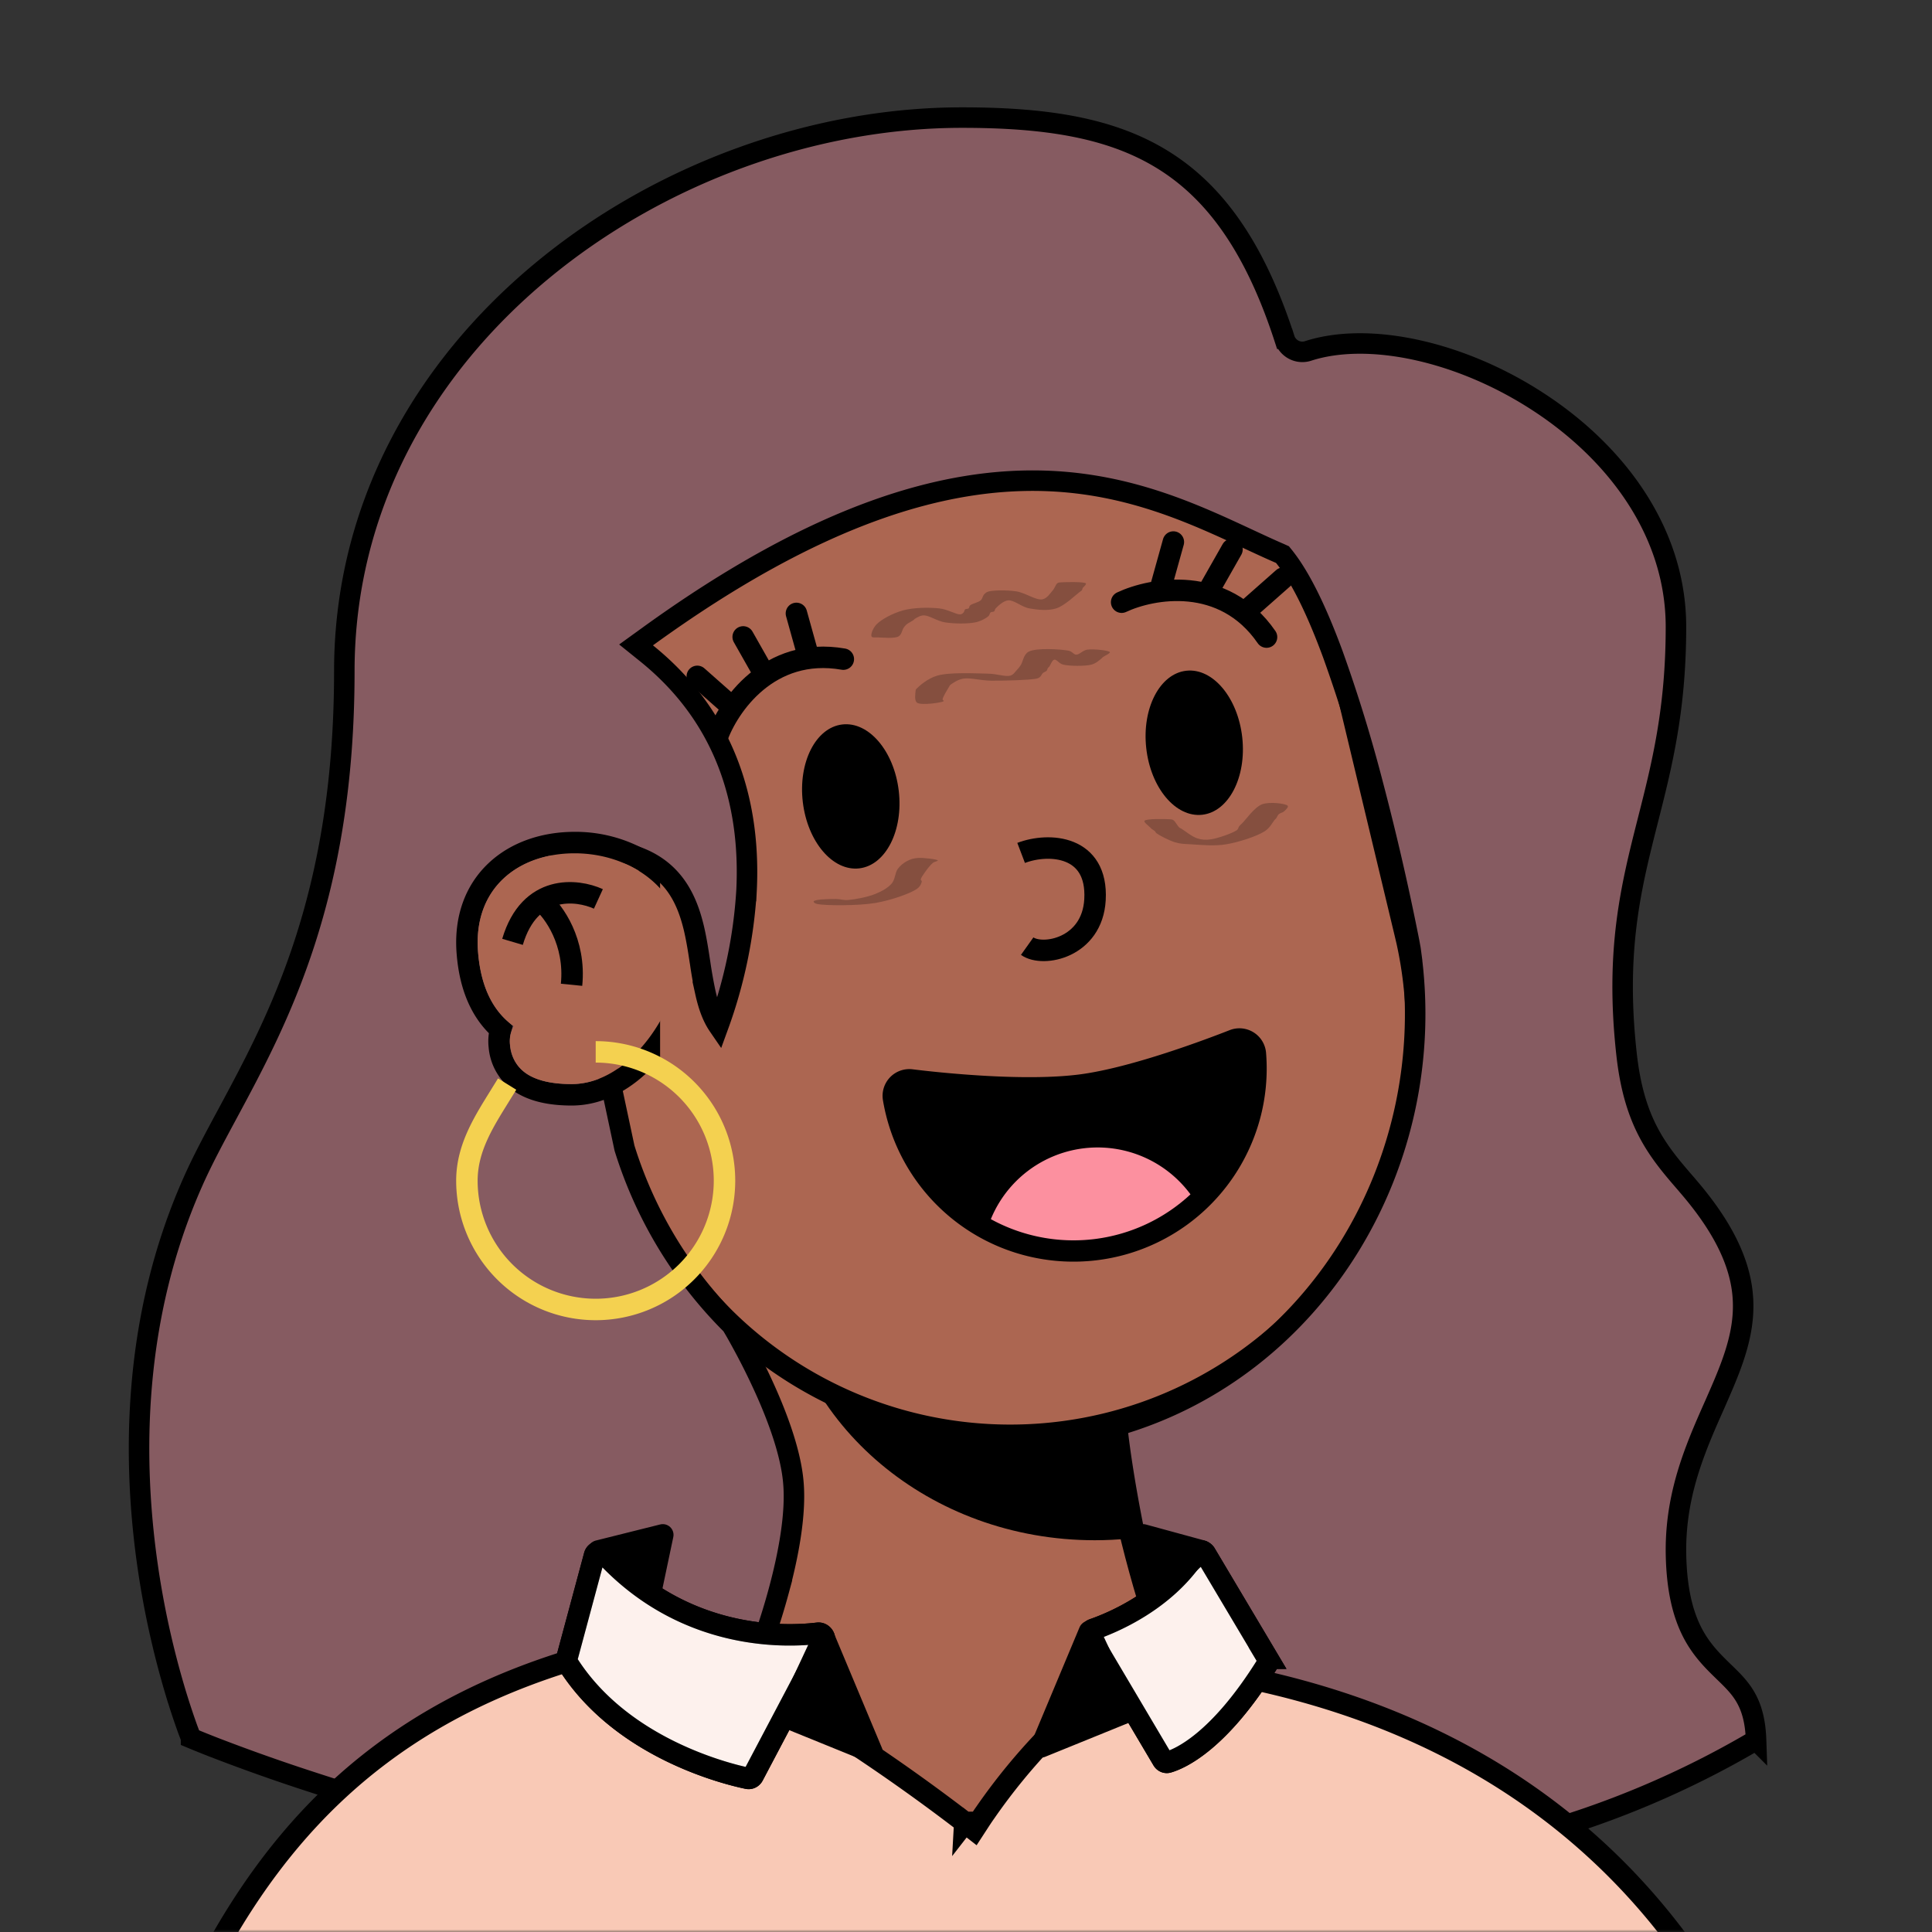 <?xml version="1.0" encoding="utf-8"?>
<svg viewBox="0 0 360 360" fill="none" shape-rendering="auto" xmlns="http://www.w3.org/2000/svg">
  <rect x="0" y="0" width="360" height="360" fill="#333333" stroke="none"/>
  <mask id="viewboxMask">
    <rect width="360" height="360" rx="0" ry="0" x="0" y="0" fill="#fff"/>
  </mask>
  <g mask="url(#viewboxMask)" transform="matrix(1, 0, 0, 1, -3.197442310920451e-14, 1.0658141036401503e-14)">
    <g transform="translate(80 23)">
      <path d="M154 319.5c-14.4-20-25.67-58.67-27-78L58.5 212 30 319.5h124Z" fill="#ac6651" stroke="#000" stroke-width="4"/>
      <path d="M130.37 263.69c-2.1.2-4.22.31-6.37.31-30.78 0-56.05-21.57-58.76-49.1L127 241.5c.38 5.48 1.55 13.32 3.37 22.19Z" fill="#000" style="mix-blend-mode:multiply"/>
      <path d="M181.94 151.37v.01l.1.4.14.65A75.72 75.72 0 0 1 34.93 187.7l-.2-.74L18 117.13l-.06-.29A75.72 75.72 0 0 1 165.2 81.55l.05.21.02.08.05.2.05.2v.01l16.4 68.44.08.34.08.34Z" fill="#ac6651" stroke="#000" stroke-width="4"/>
      <g transform="translate(34 102.3)"/>
    </g>
    <g transform="translate(170 183)">
      <path d="M64.73 25.7a36 36 0 0 0 1.18-12.54 4.98 4.98 0 0 0-6.8-4.2c-4.26 1.67-18.03 6.88-27.62 8.2-10.52 1.44-26.66-.32-31.44-.91a4.98 4.98 0 0 0-5.53 5.74 36 36 0 0 0 70.21 3.7Z" fill="#000000"/>
      <path d="M51.83 39.55a32 32 0 0 1-37.2 4.62 21.5 21.5 0 0 1 37.2-4.62Z" fill="#FC909F"/>
    </g>
    <g transform="translate(110 102)">
      <path d="M99 10.21c5.67-2.66 19-5.1 27 6.5M23.58 35.52c2.07-5.9 9.68-17.12 23.56-14.7M26.07 29.46l-6.14-5.43M122.96 11.16l6.15-5.43M32.52 23.81l-4.04-7.13M115.51 7.51l4.05-7.13M40.6 20.2l-2.2-7.9M106.44 6.9l2.2-7.9" stroke="#000000" stroke-width="4" stroke-linecap="round"/>
    </g>
    <g transform="translate(49 11)">
      <path d="m-13.4 312.86-.62-1.64c-.56-1.55-1.35-3.84-2.23-6.74a163.21 163.21 0 0 1-5.28-23.98c-2.81-19.77-2.8-45.8 8.4-71.12 1.8-4.09 4.07-8.3 6.52-12.85 9.47-17.6 21.77-40.46 21.77-82.45 0-30.59 14.84-56.35 36.7-74.51 21.88-18.18 50.7-28.66 78.38-28.66 15.13 0 27.3 1.73 37.07 7.64 9.72 5.87 17.37 16.05 23.05 33.58a3.47 3.47 0 0 0 4.36 2.27c11.31-3.67 28.47.04 42.95 9.5 14.42 9.4 25.62 24.15 25.62 41.91 0 15.43-2.64 25.85-5.22 36-3.12 12.3-6.13 24.16-4 43.5.7 6.45 2.15 11.03 4.16 14.82 1.98 3.73 4.48 6.62 7.12 9.66l.05.07c6.28 7.25 9.13 13.22 10.06 18.47.92 5.23-.05 9.98-1.84 14.9-.9 2.48-2 4.97-3.15 7.59l-.1.22c-1.12 2.53-2.3 5.19-3.35 7.98-2.18 5.77-3.89 12.2-3.72 19.83.15 6.48 1.3 10.91 3.01 14.27 1.7 3.32 3.89 5.44 5.8 7.3l.05.05c1.74 1.68 3.2 3.1 4.27 5.1.96 1.78 1.67 4.13 1.79 7.66a172.14 172.14 0 0 1-87.4 23.9 110.86 110.86 0 0 1-7.28-.28c-6.15-9.4-11.75-24.88-16.1-40.8-4.21-15.46-7.18-31.08-8.3-41.4 37.08-10.72 60.32-48.98 54.73-88.46l-.01-.12a5.97 5.97 0 0 0-.08-.47 76.68 76.68 0 0 0-.43-2.25 486.97 486.97 0 0 0-6.53-28.2 276.64 276.64 0 0 0-7.45-24.2c-2.76-7.5-5.83-14.15-9.1-18.24l-.3-.37-.44-.2c-1.93-.83-3.94-1.77-6.03-2.74-9.93-4.62-21.84-10.17-37.26-10.78-18.78-.74-42.56 5.78-74.7 29.09l-2.02 1.46 1.95 1.57c15.92 12.83 19.37 29.86 18.63 44.3a89.2 89.2 0 0 1-5.24 25.1c-1.16-1.69-1.9-3.82-2.45-6.33a85.19 85.19 0 0 1-.96-5.45l-.05-.3c-.3-2-.63-4.08-1.1-6.09-.96-4.01-2.57-8.02-6.14-10.86-3.58-2.84-8.8-4.25-16.4-3.83l-2.22.13.46 2.18 11.36 53.31.02.08.03.09a79.8 79.8 0 0 0 19.91 32.81 65.49 65.49 0 0 1 1.54 2.68c1.01 1.82 2.37 4.38 3.76 7.33 2.82 5.94 5.66 13.24 6.2 19.2.57 6.05-.96 13.86-2.7 20.31a129.63 129.63 0 0 1-2.84 9.14c-5.03-2.4-9.53-2.23-13.38.01-4.16 2.43-7.21 7.06-9.48 12.22-4.15 9.42-6.14 21.64-7.06 29.22A601.65 601.65 0 0 1 6.2 320.1 353.85 353.85 0 0 1-9 314.64a190.8 190.8 0 0 1-4.4-1.77Z" stroke="#000" stroke-width="3.82" style="fill: rgb(134, 91, 97);"/>
      <path opacity="0.929" d="M 148.755 97.509 C 149.597 97.444 152.995 97.391 153.326 97.696 C 153.476 97.833 153.15 98.109 153.047 98.255 C 152.96 98.377 152.842 98.419 152.767 98.535 C 152.683 98.663 152.676 98.876 152.58 99.002 C 152.487 99.124 152.448 99.108 152.207 99.282 C 151.567 99.742 149.415 101.854 147.822 102.361 C 146.267 102.855 144.321 102.638 142.783 102.361 C 141.354 102.103 139.96 100.778 138.864 100.868 C 137.936 100.944 136.917 101.966 136.532 102.361 C 136.319 102.579 136.403 102.796 136.252 102.921 C 136.096 103.049 135.78 102.968 135.599 103.107 C 135.398 103.261 135.43 103.608 135.132 103.854 C 134.669 104.236 133.762 104.759 132.706 104.973 C 131.287 105.261 128.767 105.234 127.108 104.973 C 125.639 104.742 124.173 103.689 123.19 103.667 C 122.503 103.652 121.955 104.039 121.603 104.227 C 121.371 104.351 121.346 104.454 121.137 104.6 C 120.84 104.806 120.231 105.088 119.924 105.346 C 119.673 105.558 119.569 105.709 119.364 106 C 119.087 106.394 119.016 107.263 118.431 107.586 C 117.647 108.018 115.491 107.808 114.606 107.772 C 114.044 107.75 113.52 107.867 113.393 107.586 C 113.226 107.217 113.652 106.042 114.326 105.346 C 115.267 104.376 117.415 103.241 119.271 102.734 C 121.269 102.188 124.103 102.166 125.989 102.361 C 127.532 102.52 129.183 103.517 129.907 103.48 C 130.276 103.462 130.404 103.271 130.56 103.107 C 130.706 102.955 130.689 102.672 130.84 102.547 C 130.996 102.419 131.337 102.489 131.494 102.361 C 131.645 102.236 131.565 101.988 131.773 101.801 C 132.116 101.492 133.292 101.26 133.733 100.868 C 134.091 100.549 134.108 100.032 134.386 99.748 C 134.645 99.484 134.798 99.309 135.319 99.188 C 136.281 98.965 138.711 98.941 140.357 99.188 C 142.008 99.437 144.024 100.882 145.209 100.681 C 146.113 100.528 146.686 99.547 147.168 99.002 C 147.562 98.557 147.7 97.93 148.008 97.696 C 148.241 97.519 148.342 97.541 148.755 97.509 Z M 153.606 110.049 C 154.713 109.892 157.621 110.18 157.805 110.515 C 157.93 110.743 156.761 111.231 156.499 111.448 C 156.349 111.572 156.386 111.603 156.219 111.728 C 155.887 111.976 155.225 112.629 154.353 112.848 C 153.115 113.159 150.327 113.126 149.128 112.848 C 148.324 112.662 147.891 111.823 147.448 111.915 C 147.036 112.001 146.732 112.959 146.515 113.221 C 146.391 113.371 146.311 113.385 146.235 113.501 C 146.152 113.629 146.172 113.826 146.049 113.968 C 145.895 114.145 145.507 114.243 145.302 114.434 C 145.106 114.619 145.036 114.917 144.836 115.087 C 144.633 115.26 144.583 115.357 144.089 115.46 C 142.845 115.72 138.111 115.86 135.692 115.834 C 133.69 115.812 131.804 115.232 130.467 115.46 C 129.459 115.633 128.518 116.291 128.135 116.58 C 127.941 116.726 127.984 116.741 127.855 116.953 C 127.596 117.378 126.685 118.858 126.642 119.286 C 126.621 119.491 126.949 119.559 126.828 119.659 C 126.504 119.928 122.648 120.48 121.883 119.939 C 121.334 119.551 121.565 118.228 121.603 117.793 C 121.625 117.55 121.591 117.535 121.79 117.327 C 122.27 116.825 123.879 115.404 125.615 114.901 C 127.952 114.223 132.694 114.478 135.132 114.527 C 136.876 114.563 138.331 115.148 139.238 114.901 C 139.857 114.732 140.113 114.22 140.451 113.874 C 140.752 113.566 140.908 113.366 141.197 112.941 C 141.611 112.334 141.702 110.936 142.69 110.422 C 144.12 109.678 148.606 109.967 150.061 110.235 C 150.864 110.384 151.005 110.98 151.554 110.982 C 152.173 110.984 152.745 110.171 153.606 110.049 Z M 122.107 148.863 C 123.119 148.804 125.609 149.111 125.746 149.329 C 125.829 149.462 125.145 149.525 124.813 149.796 C 124.356 150.169 123.708 151.018 123.32 151.569 C 122.994 152.032 122.602 152.582 122.574 152.875 C 122.557 153.05 122.786 153.072 122.76 153.248 C 122.716 153.556 122.506 154.183 121.827 154.648 C 120.549 155.523 116.968 156.774 114.083 157.26 C 110.855 157.804 104.657 157.756 103.26 157.447 C 102.767 157.338 102.596 157.106 102.607 156.98 C 102.617 156.86 102.903 156.773 103.26 156.7 C 103.939 156.563 105.779 156.501 106.806 156.514 C 107.66 156.524 108.107 156.776 109.045 156.7 C 110.352 156.595 112.671 156.156 114.083 155.581 C 115.312 155.08 116.459 154.448 117.162 153.621 C 117.806 152.865 117.764 151.632 118.282 150.916 C 118.753 150.264 119.404 149.766 120.055 149.423 C 120.683 149.092 121.293 148.911 122.107 148.863 Z M 186.188 138.861 C 187.587 138.344 190.603 138.732 190.946 139.141 C 191.145 139.377 190.576 139.902 190.293 140.167 C 190.014 140.428 189.52 140.492 189.267 140.727 C 189.041 140.937 188.94 141.294 188.8 141.473 C 188.699 141.603 188.673 141.588 188.52 141.753 C 188.185 142.118 187.678 143.252 186.654 143.899 C 185.139 144.857 181.822 145.933 179.47 146.325 C 177.255 146.695 174.643 146.423 172.939 146.325 C 171.689 146.253 170.971 146.259 169.953 145.952 C 168.83 145.614 166.999 144.643 166.501 144.272 C 166.287 144.113 166.351 144.024 166.221 143.899 C 166.06 143.744 165.732 143.57 165.568 143.433 C 165.444 143.329 165.419 143.297 165.288 143.153 C 165.06 142.902 164.069 142.209 164.262 141.94 C 164.56 141.522 168.196 141.596 169.02 141.66 C 169.398 141.689 169.447 141.685 169.673 141.847 C 169.997 142.078 170.418 142.894 170.699 143.153 C 170.88 143.318 170.91 143.277 171.166 143.433 C 171.697 143.756 173.093 144.889 174.058 145.205 C 174.929 145.491 175.648 145.544 176.671 145.392 C 178 145.194 180.694 144.233 181.429 143.713 C 181.795 143.454 181.72 143.187 181.896 142.966 C 182.064 142.754 182.14 142.713 182.456 142.406 C 183.123 141.759 184.745 139.394 186.188 138.861 Z" style="fill-opacity: 1; fill-rule: nonzero; stroke-dasharray: none; stroke-dashoffset: 0px; stroke-linecap: butt; stroke-linejoin: miter; stroke-miterlimit: 4; stroke-opacity: 1; paint-order: normal; vector-effect: none; opacity: 1; mix-blend-mode: normal; isolation: auto; stroke: rgb(143, 85, 67); stroke-width: 0px; fill: rgb(133, 79, 63);"/>
    </g>
    <g transform="translate(142 119)">
      <g fill="#000000">
        <ellipse cx="16.53" cy="29.4" rx="9" ry="13.5" transform="rotate(-6.78 16.53 29.4)"/>
        <ellipse cx="80.53" cy="19.4" rx="9" ry="13.5" transform="rotate(-6.28 80.53 19.4)"/>
      </g>
      <g transform="translate(-40 -8)"/>
    </g>
    <g transform="rotate(-8 1149.44 -1186.92)">
      <path d="M12.3 12.34c5.45-1.24 14.38.62 12.42 10.54-1.74 8.82-11.1 9.3-13.72 6.82" stroke="#000" stroke-width="4"/>
    </g>
    <g transform="translate(84 154)">
      <path d="M37 8.25V7.13l-.95-.59A24.91 24.91 0 0 0 23.08 3C17.44 3 12.16 4.75 8.4 8.3c-3.8 3.58-5.86 8.83-5.31 15.37.52 6.37 2.66 11.06 6.2 14.17-.29 1-.37 2.08-.24 3.21a8.98 8.98 0 0 0 4.6 7.08C16.09 49.5 19.2 50 22.52 50c5.48 0 10.29-2.95 13.95-6.89l.53-.57V8.25Z" stroke="#000" stroke-width="4"/>
      <path d="M42.97 23.98c.07-.65.1-1.3.1-1.98 0-10.22-9.5-17-20-17C12.6 5 4.09 11.5 5.09 23.5c.56 6.68 2.95 11.07 6.65 13.72a5.7 5.7 0 0 0-.68 3.6C11.68 46.1 16.19 48 22.52 48c11.1 0 19.9-14.05 20.45-24.02Z" fill="#ac6651"/>
      <path d="M27.5 13.5c-4-1.83-12.8-2.8-16 8" stroke="#000" stroke-width="4"/>
      <path d="M17 14c2.17 1.83 6.3 7.5 5.5 15.5" stroke="#000" stroke-width="4"/>
      <g transform="translate(3 42)">
        <path d="M24 0A24 24 0 1 1 0 24c0-6.4 3.5-11.5 6.57-16.5L7.5 6" stroke="#f4d150" stroke-width="4"/>
      </g>
    </g>
    <g transform="translate(53 272)">
      <g stroke="#000" stroke-width="4">
        <path d="M126.77 67.58 128 66l-1.23 1.58 1.72 1.34 1.19-1.83v-.02l.05-.06.04-.05a28.57 28.57 0 0 1 .8-1.18 112.35 112.35 0 0 1 11.5-14.05c3.67-3.78 7.83-7.4 12.13-9.93 4.31-2.53 8.58-3.84 12.53-3.3C209.17 44.2 240.4 63 260.67 91h-273.3c16.3-29.34 39.49-48.02 77.07-56.59 1.6-.36 3.78-.25 6.5.38 2.7.63 5.77 1.73 9.09 3.19 6.62 2.9 14.02 7.16 20.97 11.56a355.78 355.78 0 0 1 25.24 17.63l.4.3.1.08.02.02h.01Z" fill="#f9c9b6"/>
        <path d="m52.61 37.08 5.17-19.23c.2-.78 1.22-1 1.76-.4C74.4 33.7 93.16 33.08 99.4 32.33c.84-.1 1.5.82 1.1 1.58L87.34 58.86c-.2.38-.62.6-1.04.5-3.95-.82-23.62-5.63-33.57-21.5a1 1 0 0 1-.12-.78ZM183.2 36.98 171.61 17.5c-.4-.66-1.37-.65-1.79 0-5.73 8.83-15.63 12.9-19.09 14.1-.62.22-.9.96-.57 1.53l13.5 22.81c.2.34.59.53.97.42 2.13-.61 9.46-3.67 18.54-18.34a1 1 0 0 0 .01-1.04Z" fill="#f9c9b6"/>
        <path d="m52.61 37.08 5.17-19.23c.2-.78 1.22-1 1.76-.4C74.4 33.7 93.16 33.08 99.4 32.33c.84-.1 1.5.82 1.1 1.58L87.34 58.86c-.2.38-.62.6-1.04.5-3.95-.82-23.62-5.63-33.57-21.5a1 1 0 0 1-.12-.78ZM183.2 36.98 171.61 17.5c-.4-.66-1.37-.65-1.79 0-5.73 8.83-15.63 12.9-19.09 14.1-.62.22-.9.96-.57 1.53l13.5 22.81c.2.34.59.53.97.42 2.13-.61 9.46-3.67 18.54-18.34a1 1 0 0 0 .01-1.04Z" fill="#fff" fill-opacity=".75"/>
        <path d="m109.5 54.5-9-21.5-7 15 16 6.5ZM141 53.5l9-21.5 7 15-16 6.5ZM70.5 14l-12 3 10 6.5 2-9.5ZM160 14l11 3-7 6.5-4-9.5Z" fill="#000" stroke-linejoin="round"/>
      </g>
    </g>
  </g>
</svg>